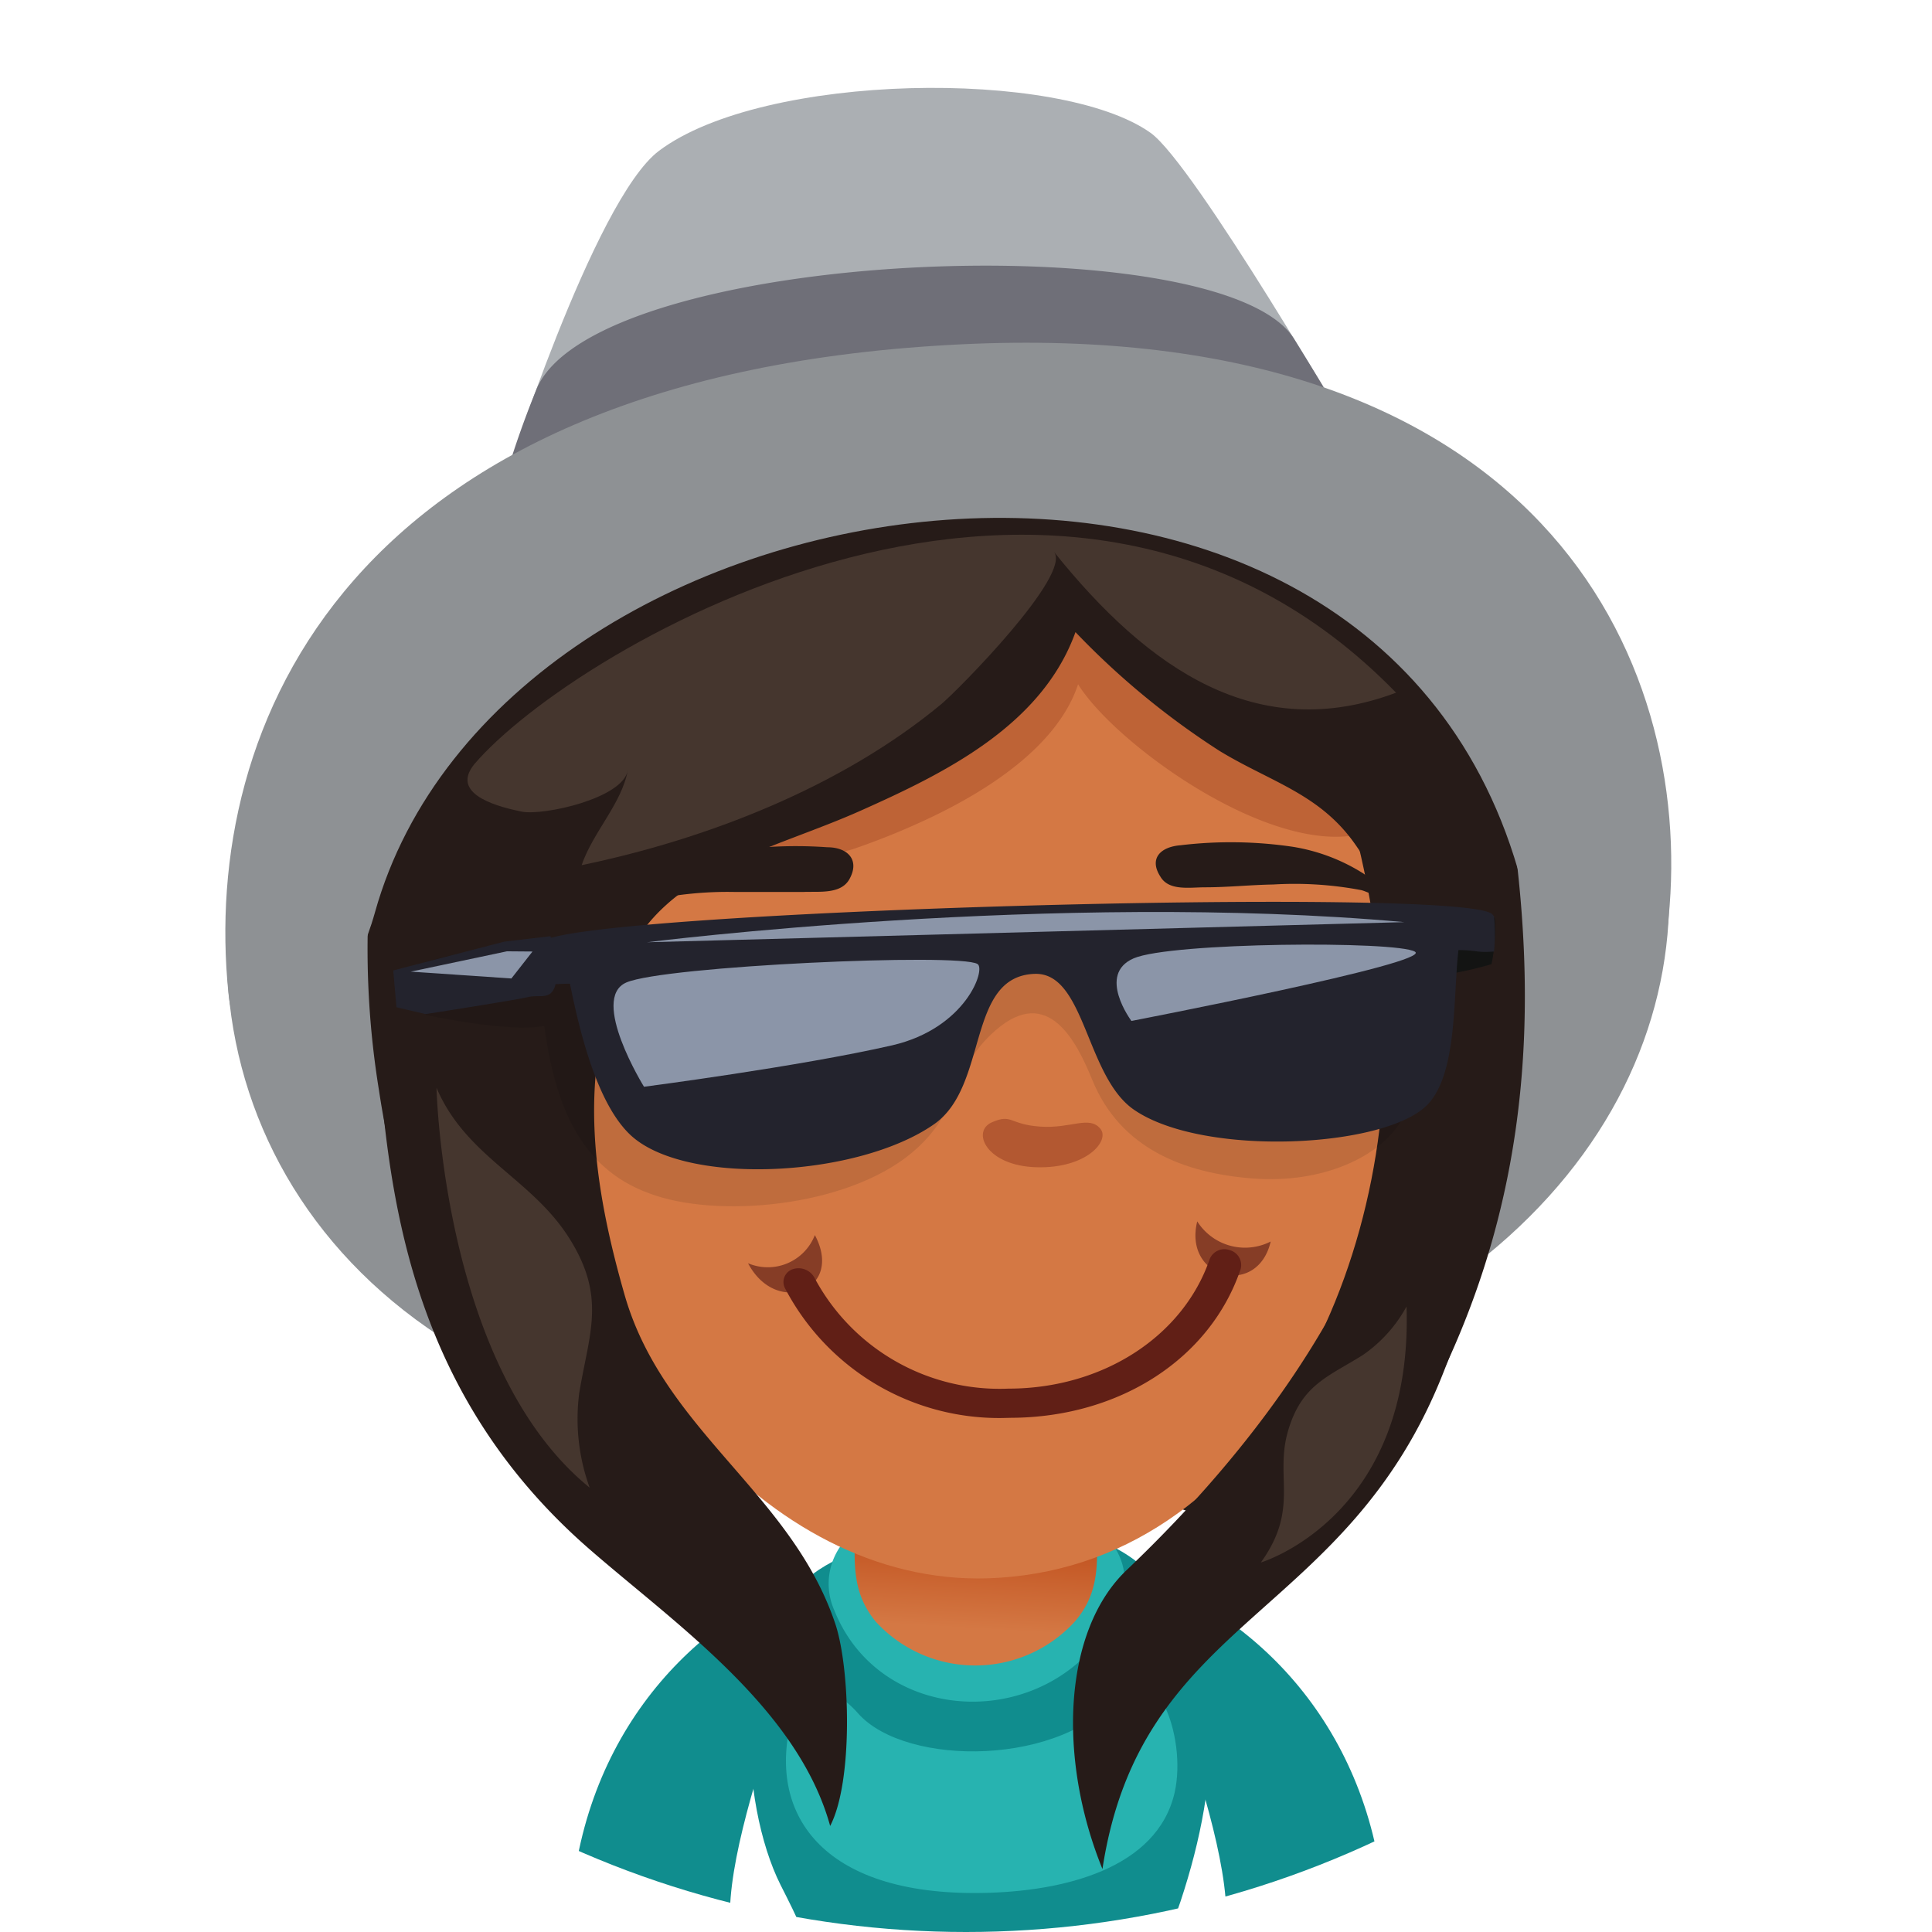 <svg xmlns="http://www.w3.org/2000/svg" xmlns:xlink="http://www.w3.org/1999/xlink" viewBox="0 0 96 96"><defs><style>.cls-1{fill:none;}.cls-2{clip-path:url(#clip-path);}.cls-3{fill:#fff;}.cls-4{fill:#108d8e;}.cls-5{fill:#27b3b0;}.cls-6{fill:url(#linear-gradient);}.cls-7{fill:#8e9194;}.cls-8{fill:#261b18;}.cls-9{fill:#d47844;}.cls-10,.cls-14{fill:#661004;}.cls-10{opacity:0.2;}.cls-11{fill:#45362e;}.cls-12{fill:#abafb3;}.cls-13{fill:#6f6f78;}.cls-14{opacity:0.3;}.cls-15{fill:#f0ded1;}.cls-15,.cls-17{opacity:0.7;}.cls-16{fill:#121b21;}.cls-17{fill:#66241b;}.cls-18{fill:#611f16;}.cls-19{fill:#131413;}.cls-20{opacity:0.1;}.cls-21{fill:#23232d;}.cls-22{fill:#8b95a8;}</style><clipPath id="clip-path"><circle class="cls-1" cx="48" cy="48" r="48"/></clipPath><linearGradient id="linear-gradient" x1="-737.92" y1="76.7" x2="-737.67" y2="80.93" gradientTransform="matrix(-1, 0, 0, 1, -689.4, 0)" gradientUnits="userSpaceOnUse"><stop offset="0" stop-color="#c25421"/><stop offset="1" stop-color="#d47844"/></linearGradient></defs><g id="Layer_2" data-name="Layer 2"><g id="Layer_4" data-name="Layer 4"><g class="cls-2"><rect class="cls-3" width="96" height="96"/><path class="cls-4" d="M40,78.46C34,80.78,28.51,86.78,28.31,96h8C35.68,90.56,42.06,77.65,40,78.46Z"/><path class="cls-4" d="M57.17,78.46c6,2.32,11.48,8.32,11.68,17.53H60.9C61.49,90.56,55.1,77.65,57.17,78.46Z"/><path class="cls-4" d="M56.94,78c-3.78-3.66-12.83-2.27-16.25,0-4.5,3-3.91,11.66-1.91,15.65.41.81.8,1.58,1.13,2.37H58.12l.54-1.54C60.68,88.39,61.08,82,56.94,78Z"/><path class="cls-5" d="M41.45,80a3.25,3.25,0,0,1,.1-2.82c2.09-4,13.23-4,14.27.75a3.49,3.49,0,0,1-.45,2.43C52.27,86.11,43.8,85.91,41.45,80Z"/><path class="cls-5" d="M58.37,89.06c-.86,3.79-5.52,4.94-9.59,5-8,.13-10.71-4-9.42-8.73.35-1.26,1.7-2,3.29-.18,2.39,2.67,10.19,2.62,13-1C57.3,82.1,59,86.2,58.37,89.06Z"/><path class="cls-6" d="M54.49,76.38a6,6,0,0,0-12,0c-.11,2,.14,3.09,1,4.17a6.7,6.7,0,0,0,9.94,0C54.34,79.47,54.6,78.34,54.49,76.38Z"/><path class="cls-7" d="M48.9,18.55c-49-.17-51,57.44-1,53C97.53,67.18,91.31,18.7,48.9,18.55Z"/><path class="cls-8" d="M18.83,54.17a46.52,46.52,0,0,0,5,15.06c5.56,10.4,15.46,2.24,25.8,3.22,8.34.79,15.07,7.91,20.08-.56,7.11-12,7-23.86,4.54-36C69.2,11,39.57,5.32,27.71,20A43.75,43.75,0,0,0,18.83,54.17Z"/><path class="cls-9" d="M27.77,56.4c1.3,10.95,10.61,22.75,21.86,22,13.53-.85,20.37-16.8,19-29.8C67,33.87,60.27,21.46,44.94,24.17,34,26.1,26,41.65,27.77,56.4Z"/><path class="cls-10" d="M46.29,40.6a36.37,36.37,0,0,1-3.84,1.57c-2.07.72-11.3,1-11.32-2.4,0,2.42,1,5.2-1.18,7.22-2.91-2.44-6.69-6.17-6.1-10,.87-5.62,3.33-9.26,9-11.57,3.75-1.54,9.1-1.19,13.08-1A51.48,51.48,0,0,1,64,28.6c3.2,1.34,8.64,8.34,5.59,11.69C65.81,44.47,55.69,37.43,53.57,34,52.61,36.91,49.42,39.1,46.29,40.6Z"/><path class="cls-8" d="M39.61,17.26c-7.4,1.14-13.22,7.49-16,13.88C20.38,38.4,18,45.4,19.08,55.6c.75,6.82,2.66,14.75,10.11,21.29,4.25,3.72,10.43,7.93,12.06,13.84,1.14-2.18,1-7.76.27-10C39.36,74.21,33,71.12,31.05,64.39c-1.58-5.49-2.45-11.19,0-16.6,2-4.57,7.27-5.52,11.72-7.51,4.17-1.86,9-4.23,10.67-8.87a39.09,39.09,0,0,0,7.17,5.91c2.55,1.55,5,2.13,6.76,4.68,3.21,4.57,3.38,10.93,1.85,16.14C67.18,65,62.53,71.78,56,78c-3.18,3-3.46,9.36-1.22,14.87,1.93-12.63,12.15-12.3,17-24.82a41.61,41.61,0,0,0-2.32-35.68c-3-5.17-5.43-10.2-10.86-13.17C52.92,16.09,45.86,16.29,39.61,17.26Z"/><path class="cls-11" d="M69.37,34.42c-6.89,2.58-12.31-1.15-17-7,.91,1.13-4.77,6.88-5.6,7.57-5,4.14-11.67,6.71-17.87,8,.57-1.66,2-3.06,2.3-4.74C31,39.67,27,40.54,25.93,40.33c-1.65-.33-3.47-1-2.36-2.36C28.5,32.19,53,17.59,69.37,34.42Z"/><path class="cls-11" d="M21.69,54.05c1.46,3.43,4.7,4.49,6.58,7.45s1,4.75.51,7.73a10,10,0,0,0,.52,4.69C22,68,21.69,54.05,21.69,54.05Z"/><path class="cls-11" d="M62.65,77.64c1.93-2.68.68-4.22,1.35-6.53s2-2.7,3.72-3.78a7,7,0,0,0,2.17-2.41C70.23,75.38,62.65,77.64,62.65,77.64Z"/><path class="cls-12" d="M57.17,6.6c2.17,1.54,10.14,15.28,10.14,15.28L25,24.11s4.5-14.19,7.75-16.62C37.94,3.6,52.66,3.39,57.17,6.6Z"/><path class="cls-13" d="M64.31,16.85c2,3.22,3,5,3,5L25,24.11a47.82,47.82,0,0,1,1.63-4.7C29.35,12.34,60.74,11.06,64.31,16.85Z"/><path class="cls-7" d="M47.74,17.11C17.21,18.6,10,36.1,11.35,49.34c.53,5.26,5.58,2.09,7.28-4,6.24-22.34,49-28.85,56.79-2.15,2.78,9.48,6.73,10,7.49,2.43C84.2,32.72,76.45,15.72,47.74,17.11Z"/><path class="cls-14" d="M54.68,56.09c-.56-.68-1.45,0-3-.11s-1.38-.66-2.4-.21S49,57.93,51.5,58,55.16,56.68,54.68,56.09Z"/><path class="cls-8" d="M64.77,46.64c-3.65-1.56-7,3-4.36,5.29.53-.57,3.39-1.5,5.16-.16C67.07,50.69,66.73,47.48,64.77,46.64Z"/><path class="cls-15" d="M63.26,47.09c1.51-.47,2.1,1.83.84,2.65C62.36,50.89,61.56,47.62,63.26,47.09Z"/><path class="cls-8" d="M35.83,46.94c3.61-1.67,7.07,2.74,4.51,5.16-.54-.56-3.43-1.4-5.16,0C33.65,51.05,33.9,47.83,35.83,46.94Z"/><path class="cls-15" d="M38.86,47.38c-1.52-.42-2,1.89-.76,2.68C39.87,51.15,40.58,47.87,38.86,47.38Z"/><path class="cls-8" d="M41.11,42.1c1,0,1.63.62,1.1,1.58-.42.76-1.48.61-2.27.64-1.16,0-2.31,0-3.48,0a18.25,18.25,0,0,0-4.48.48c-.29.08-.53.28-.84.23,0-.38.37-.81.69-1.05a9.62,9.62,0,0,1,3.59-1.54A21.76,21.76,0,0,1,41.11,42.1Z"/><path class="cls-8" d="M58.66,42c-1,.08-1.58.66-1,1.56.42.72,1.45.53,2.21.53,1.14,0,2.26-.12,3.4-.14a17.76,17.76,0,0,1,4.37.28c.28.07.52.25.82.19,0-.37-.37-.76-.69-1a9.33,9.33,0,0,0-3.51-1.34A21.05,21.05,0,0,0,58.66,42Z"/><path class="cls-16" d="M71.13,46.15s-2.63,3.52-7.59,1.4c-2.19-.93-3.82,1.17-3.82,1.17A3.8,3.8,0,0,1,64,46C65.77,46.33,67.58,47.8,71.13,46.15Z"/><path class="cls-16" d="M29.6,46.59s2.66,3.49,7.6,1.32C39.38,47,41,49,41,49a3.79,3.79,0,0,0-4.35-2.66C35,46.71,33.16,48.21,29.6,46.59Z"/><path class="cls-17" d="M40.49,61.37c1.46,2.73-1.91,4.07-3.32,1.4A2.51,2.51,0,0,0,40.49,61.37Z"/><path class="cls-17" d="M59.49,60.69c-.71,2.86,3,3.81,3.65,1A2.81,2.81,0,0,1,59.49,60.69Z"/><path class="cls-18" d="M49.79,70.46A12,12,0,0,1,39,64a.67.67,0,0,1,.41-.94.9.9,0,0,1,1.06.43A10.42,10.42,0,0,0,50.11,69c4.68,0,8.68-2.59,10-6.44a.79.79,0,0,1,1-.44.77.77,0,0,1,.54.93c-1.5,4.45-6,7.38-11.42,7.4Z"/><path class="cls-19" d="M72.41,45.41l-.49,3a18.41,18.41,0,0,0,2.19-.5,8.28,8.28,0,0,0,.17-2.23C74.27,45.25,72.41,45.41,72.41,45.41Z"/><path class="cls-20" d="M56,45.34C44.92,45.6,25.69,46,20.57,48l.58,2.43s4.1.9,5.89.55c.51,3.64,1.62,7,5.2,8.31,3.34,1.28,9.82.7,13.06-2,2.55-2.13,1.88-4.12,4.19-6.11,2.59-2.24,4,.56,4.78,2.47,1.39,3.42,4.56,4.65,8,4.91s6.27-1.07,7.33-2.83c1.32-2.19,2.72-7.41.76-9.28S59.4,45.26,56,45.34Z"/><path class="cls-21" d="M74.16,45.44C73,44,28.2,45.28,26.9,46.82l-.12.14c0,.26.21,2,.21,2a11.65,11.65,0,0,1,1.33-.08c.46,2.26,1.34,6.07,3.11,7.61,2.83,2.45,11.24,2,15-.64,2.71-1.91,1.57-7.36,5-7.46,2.49-.06,2.52,5.08,4.9,6.74,3.43,2.39,12.6,1.92,14.63-.27,1.47-1.58,1.24-5.36,1.51-7.65.91,0,.86.14,1.77.07a9.32,9.32,0,0,0,0-1.74Z"/><path class="cls-21" d="M25.06,46.79l-5.52,1.43.16,1.83,1.45.34s4.43-.69,5.06-.84,1.14.17,1.38-.58a4.66,4.66,0,0,0-.24-2.45Z"/><path class="cls-22" d="M32.15,46.82l37.63-1C52.44,44.26,32.15,46.82,32.15,46.82Z"/><path class="cls-22" d="M56.33,47.62c-1.84.8-.11,3.11-.11,3.11s15-2.89,14.09-3.44S58.17,46.82,56.33,47.62Z"/><path class="cls-22" d="M31.12,48.82C29.29,49.62,32,54,32,54s7.71-1,12.34-2.06C48,51.09,49,48.15,48.57,47.9,47.66,47.34,33,48,31.12,48.82Z"/><polygon class="cls-22" points="20.41 48.28 25.41 48.62 26.46 47.28 25.19 47.27 20.41 48.28"/></g></g></g></svg>